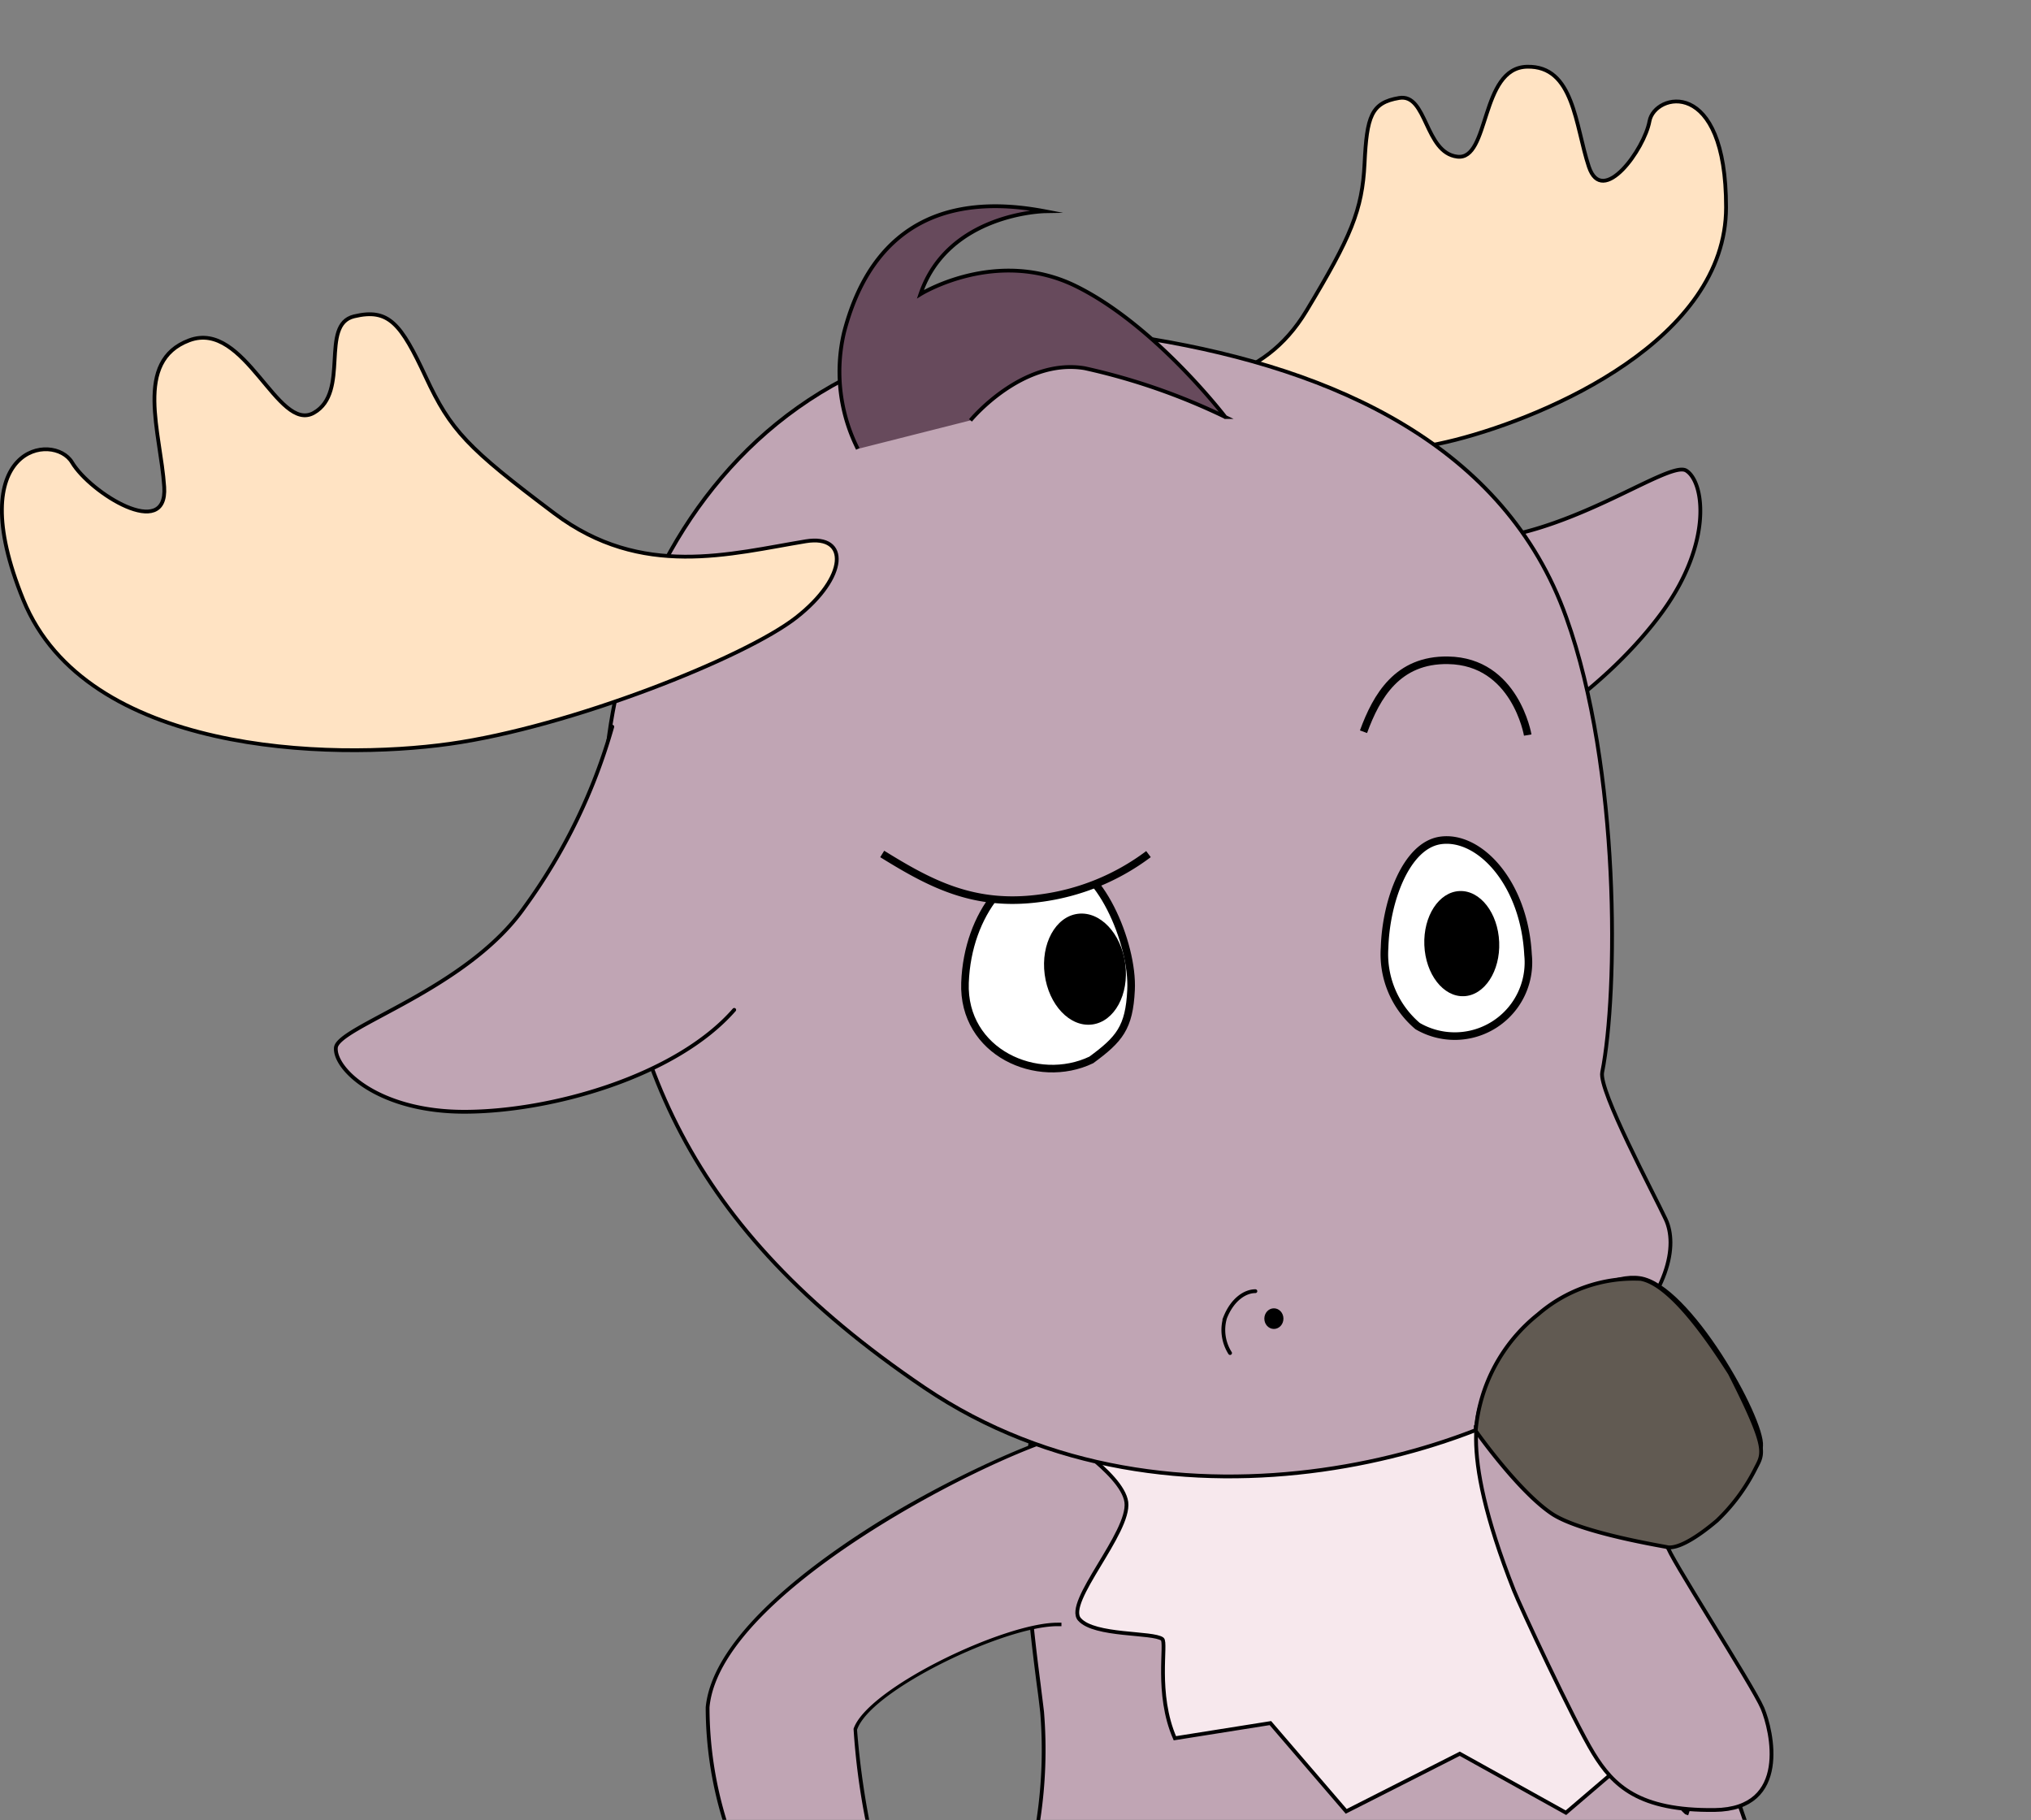 <svg xmlns="http://www.w3.org/2000/svg" viewBox="0 0 133.94 120.02"><rect x="0" y="0" width="133.94" height="120.02" fill="#808080" stroke="none"/><defs><style>.cls-1,.cls-10{fill:none;}.cls-2,.cls-5,.cls-6,.cls-9{fill:#c0a5b4;}.cls-3{fill:#f7e8ed;}.cls-10,.cls-11,.cls-3,.cls-4,.cls-5,.cls-6,.cls-7,.cls-8,.cls-9{stroke:#000;stroke-miterlimit:10;}.cls-10,.cls-11,.cls-3,.cls-4,.cls-5,.cls-6,.cls-7{stroke-width:0.25px;}.cls-4{fill:#ffe3c3;}.cls-10,.cls-5{stroke-linecap:round;}.cls-7{fill:#674a5c;}.cls-8{fill:#fff;}.cls-8,.cls-9{stroke-width:0.5px;}.cls-11{fill:#615a52;}</style></defs><title>Mistake feedback_alce_5to0</title><g id="Layer_2" data-name="Layer 2"><g id="Layer_1-2" data-name="Layer 1"><rect class="cls-1" x="0.46" width="133.49" height="120"/><path class="cls-2" d="M68.47,120h46.58c-.51-1.51-1-3.15-1.64-4.49-5.36-12-15.91-39.21-32.14-36.26-17.65,3.21-13.43,25.91-12.54,33.63A30.8,30.8,0,0,1,68.47,120Z"/><path d="M68.6,112.91a30.59,30.59,0,0,1-.25,7.11h.25a30.84,30.84,0,0,0,.25-7.14c-.06-.53-.14-1.13-.22-1.79-.56-4.37-1.48-11.67-.21-18.12C70,85.23,74.28,80.66,81.29,79.39c15-2.73,25.28,20.82,30.81,33.47l1.19,2.73c.54,1.19,1,2.63,1.49,4l.14.41h.27l-.17-.49c-.47-1.39-1-2.84-1.5-4l-1.2-2.72c-5.55-12.71-15.88-36.39-31.07-33.62-7.12,1.3-11.52,5.93-13.07,13.78-1.29,6.49-.36,13.82.2,18.2C68.47,111.78,68.54,112.38,68.6,112.91Z"/><path class="cls-2" d="M57.2,120a48.11,48.11,0,0,1-.79-6c.91-2.71,10.29-7.14,13.59-6.91l1-12.57c-2.49-.09-23.59,9.59-24.37,18A25.41,25.41,0,0,0,47.78,120Z"/><path d="M47.91,120a25.42,25.42,0,0,1-1.12-7.42c.76-8.19,21.39-17.94,24.2-17.94h0v-.25h0c-1.34,0-7.25,2.42-12.86,5.84C54,102.78,47,107.74,46.54,112.58A25.51,25.51,0,0,0,47.65,120Z"/><path d="M56.52,114.06c.89-2.62,9.74-6.83,13.21-6.83H70V107h-.26c-3.52,0-12.55,4.32-13.45,7a46.25,46.25,0,0,0,.78,6h.25A54.14,54.14,0,0,1,56.52,114.06Z"/><path class="cls-3" d="M74.28,99.05c.26,2-4.08,6.61-3.09,7.73s4.84.83,5.46,1.3c.31.24-.46,3.59.83,6.54l6.3-1,5,5.82,7.49-3.8,7,3.89,4.55-3.89c.15,0,3.18,3.85,3.43,3.91l1-3c-1.69-3.23-5.14-11-7.15-14.17C103.41,99.87,98.57,92,90,86.4,84.73,83,75.56,88,69.71,94.18,69.45,94.46,74,97.06,74.28,99.05Z"/><path class="cls-4" d="M74.85,26.15c3.9-.88,8.37-.78,11.31-5.66s3.68-6.63,3.83-9.72.43-4,2.28-4.31,1.67,3.6,3.83,3.87,1.49-5.85,4.6-5.93,3.18,3.89,4.08,6.59,3.67-1.16,4-3,5.06-3,5.05,5.69S102.15,27.43,96,29s-16,1.63-19.22.68S72.66,26.65,74.85,26.15Z"/><path class="cls-5" d="M83.38,33.31a37.48,37.48,0,0,0,13,2.32c6.64.13,13.63-5.33,14.82-4.6s1.77,4.73-1.58,9.33-10.08,9.9-15.9,10.44"/><path class="cls-6" d="M76,22.37c12,2,23.25,7,27.29,18.34,3.58,10,3.41,24.79,2.37,30-.24,1.19,3.4,8,4.19,9.69s.28,4.86-3.72,8.72c-6.75,6.51-28.72,13.51-45.17,2.38-15.85-10.72-19.86-21.75-21-36.34C38.74,40.16,49.49,18,76,22.37Z"/><path class="cls-5" d="M40.38,47.92a37.58,37.58,0,0,1-5.79,11.9c-3.8,5.44-12.33,7.88-12.44,9.27s2.79,4.22,8.47,4.22S44.56,71,48.42,66.59"/><path class="cls-7" d="M56.57,29.6a11.31,11.31,0,0,1-.91-7.67c1.07-4.13,4-9.76,13.24-8,0,0-6.38.11-8.2,5.47,0,0,5-3.11,10.24-.54s9.87,8.64,9.87,8.64a42,42,0,0,0-9.28-3.22C67.4,23.59,64,27.72,64,27.72"/><path class="cls-4" d="M53.15,35.69c-5,.82-10.82,2.5-16.58-1.83s-6.85-5.48-8.49-9-2.44-4.55-4.73-4-.25,5-2.65,6.36-4.53-6.16-8.22-4.78-1.88,6.09-1.65,9.67-4.87.4-6.08-1.62-7.35-1.08-3.21,9.07,20.18,10.6,28.11,9.49,19.48-5.68,22.87-8.34S56,35.23,53.15,35.69Z"/><path class="cls-8" d="M74.59,65.29c.16-3.09-2.16-8.49-4.78-8.49-3.1,0-6,3.4-6.17,8s4.78,6.79,8.33,5.09C73.82,68.53,74.47,67.77,74.59,65.29Z"/><ellipse cx="71.55" cy="63.91" rx="2.68" ry="3.68" transform="translate(-7.7 9.84) rotate(-7.47)"/><path class="cls-8" d="M91.31,62.49c.09-3.08,1.42-6.73,3.67-7.07,2.55-.38,5.54,2.76,5.79,7.53a4.86,4.86,0,0,1-7.28,4.71A6.21,6.21,0,0,1,91.31,62.49Z"/><ellipse cx="96.4" cy="62.22" rx="2.47" ry="3.47" transform="translate(-2.46 3.99) rotate(-2.34)"/><path class="cls-9" d="M58.18,56.31c3.11,1.92,6,3.51,10.4,2.92a15.11,15.11,0,0,0,7.16-2.91"/><path class="cls-9" d="M89.92,48.25c.86-2.35,2.25-4.77,5.58-4.71,4.43.07,5.25,4.93,5.25,4.93"/><path class="cls-10" d="M82.79,85.14c-.68,0-1.52.54-2,1.76a2.84,2.84,0,0,0,.33,2.32"/><ellipse cx="84.01" cy="86.95" rx="0.63" ry="0.68"/><path class="cls-6" d="M105.08,115.61c1.31,2.14,3,3.8,8,3.74s3.77-5.24,3.15-6.71S109.79,102.16,110,102c.81-.44,6-4.86,6.14-6.65s-4.78-10.6-8-11.07-8.72,4.64-10,7.18c-.54,1.09-2.16,3.62,1.7,13.41C100.21,105.83,103.77,113.47,105.08,115.61Z"/><path class="cls-11" d="M102.32,99.8c-2.23-1.51-5-5.45-5-5.45a11,11,0,0,1,4.11-7.68,9.64,9.64,0,0,1,6.77-2.34c1.47.27,3.43,2.38,5.88,6.23,2.57,5.07,2.21,5.26,1.69,6.28a12.43,12.43,0,0,1-2.54,3.43c-1.06.9-2.41,1.84-3.23,1.76C110,102,104.25,101.11,102.32,99.8Z"/></g></g></svg>